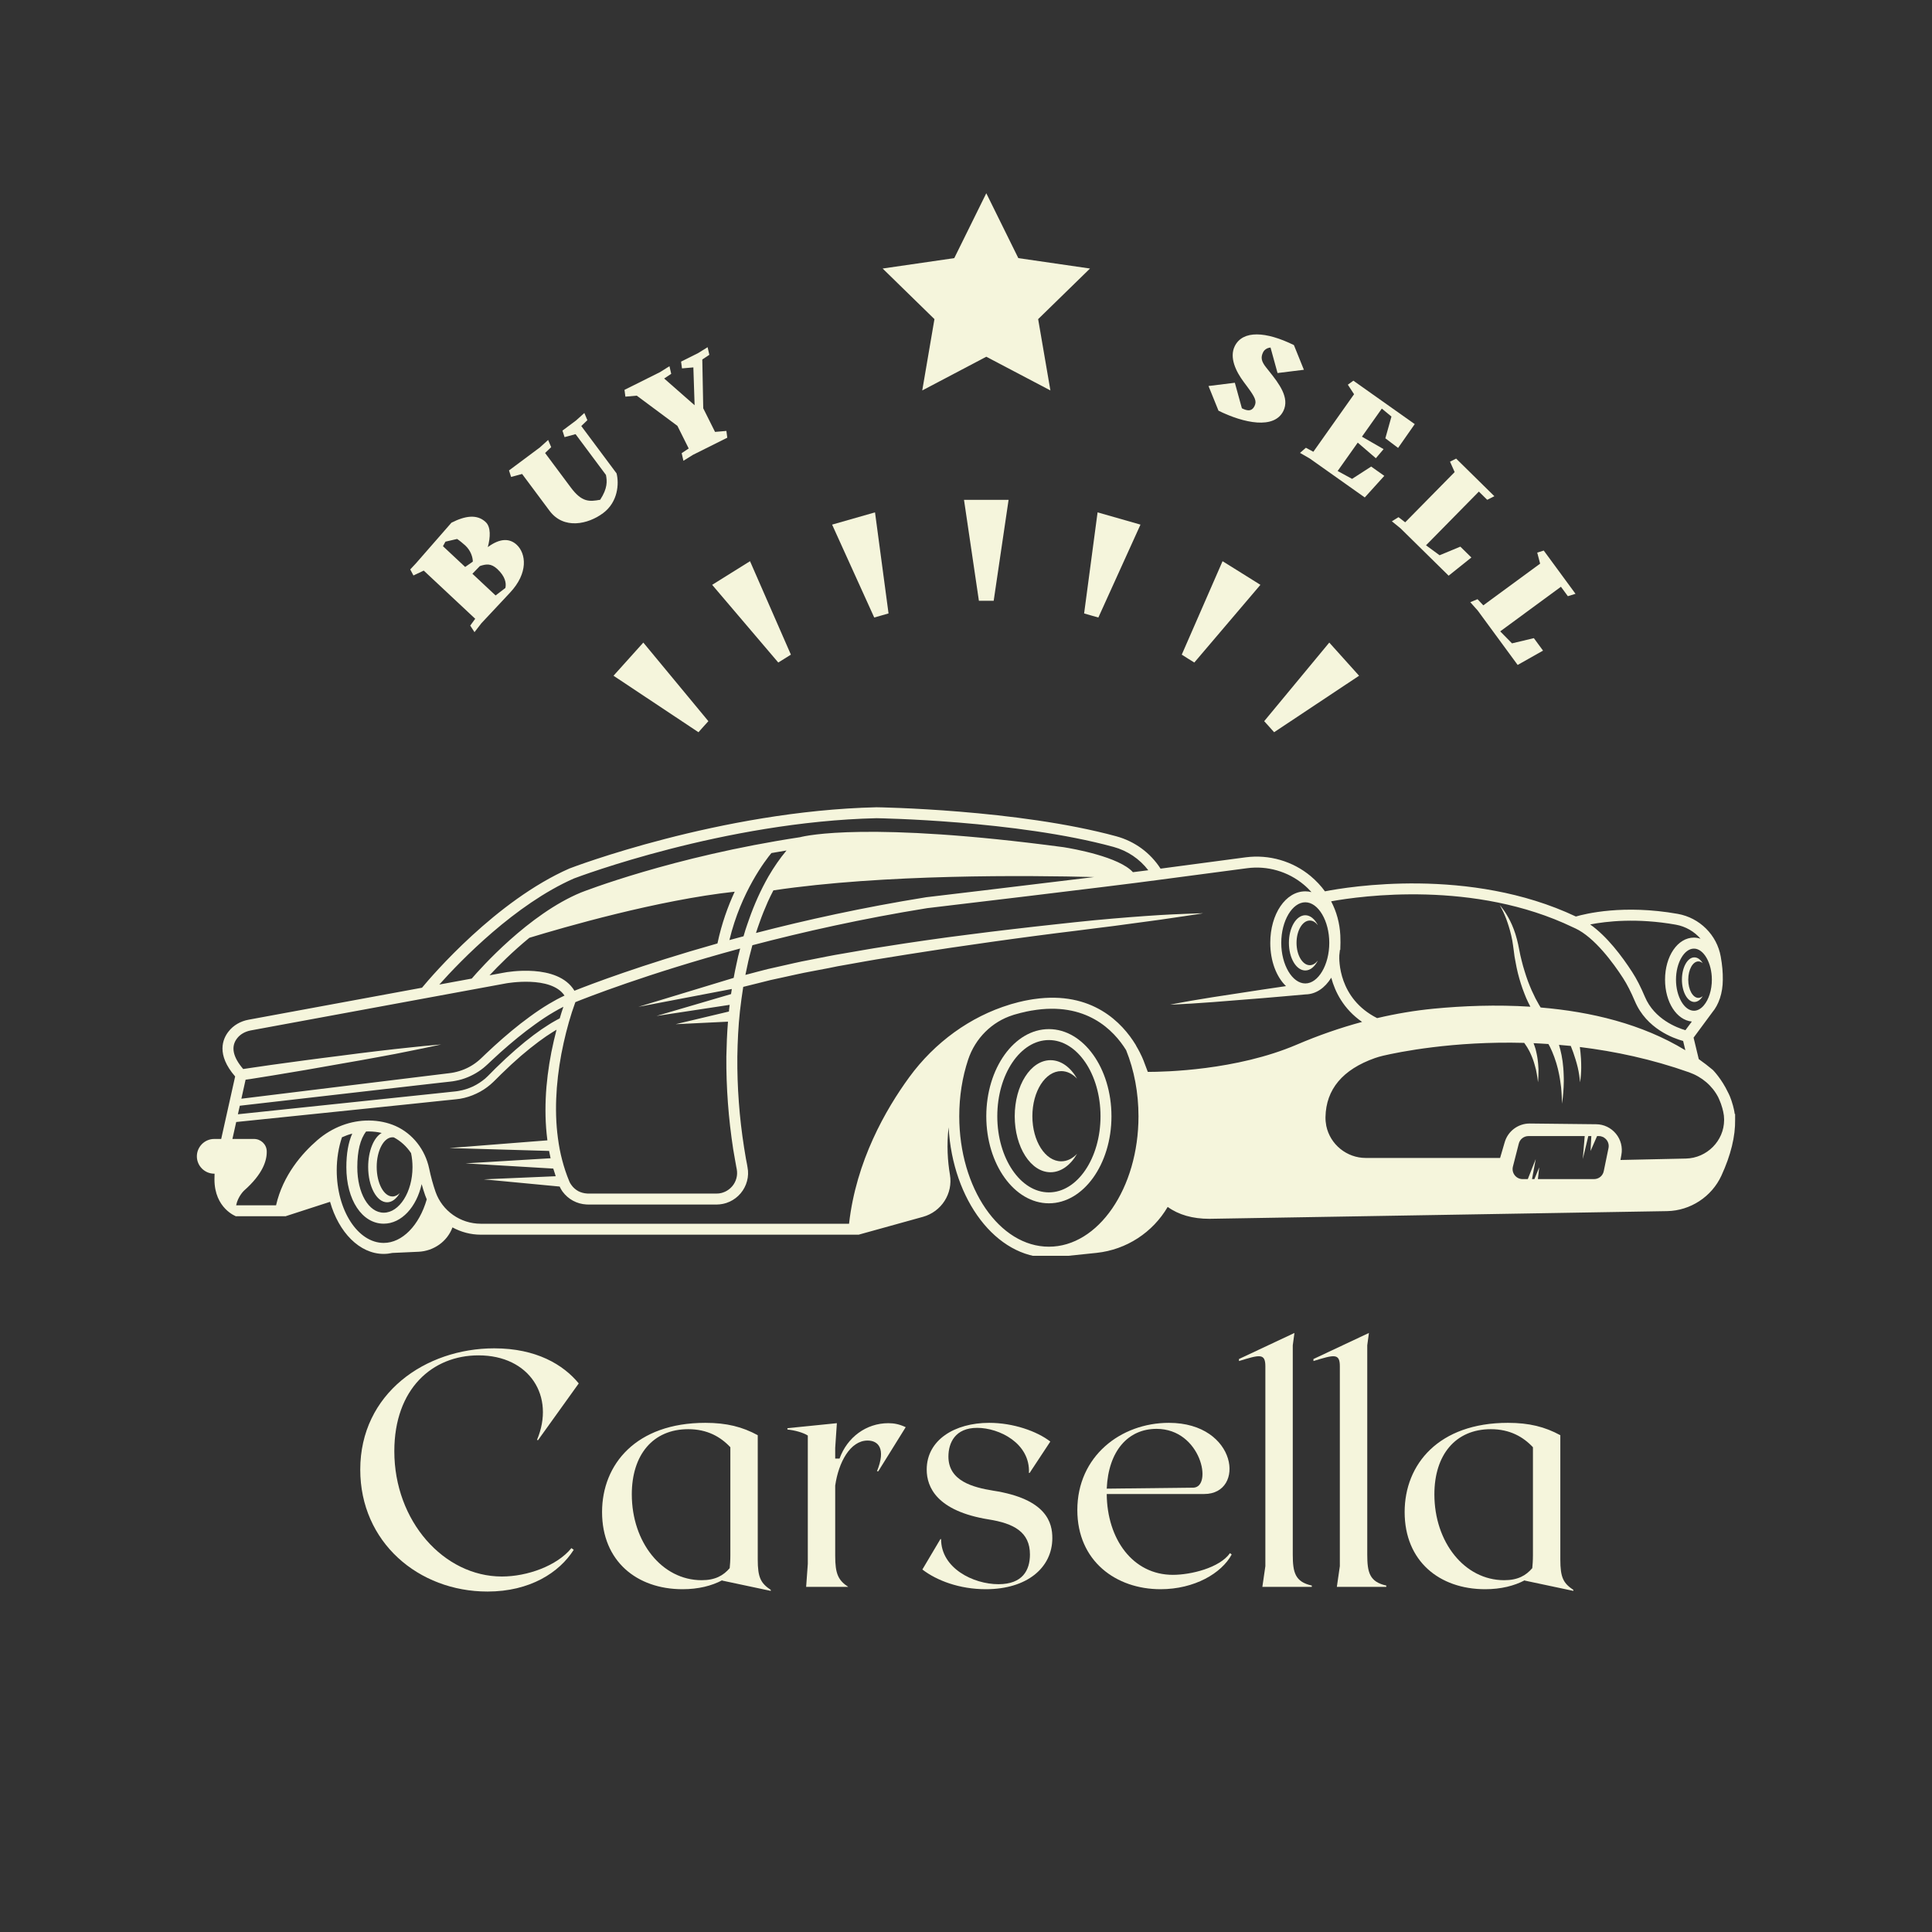 <svg xmlns="http://www.w3.org/2000/svg" xmlns:xlink="http://www.w3.org/1999/xlink" width="500" zoomAndPan="magnify" viewBox="0 0 375 375" height="500" preserveAspectRatio="xMidYMid meet" version="1.0"><rect x="0" y="0" width="375" height="375" fill="#333333" stroke="none"/><defs><g/><clipPath id="0f68df3691"><path d="M 38 156 L 337 156 L 337 243.75 L 38 243.75 Z M 38 156 " clip-rule="nonzero"/></clipPath><clipPath id="9414bafcaa"><path d="M 171 37.5 L 212 37.5 L 212 76 L 171 76 Z M 171 37.5 " clip-rule="nonzero"/></clipPath></defs><g clip-path="url(#0f68df3691)"><path fill="#f5f5dc" d="M 186.191 216.664 C 186.191 212.812 186.773 209.117 187.918 205.664 C 189.305 201.512 192.547 198.305 196.594 197.035 C 196.664 197.012 196.723 196.988 196.793 196.965 C 197.152 196.859 197.516 196.766 197.863 196.672 C 197.945 196.648 198.039 196.625 198.121 196.602 C 198.438 196.52 198.762 196.449 199.078 196.383 C 199.102 196.371 199.125 196.371 199.148 196.359 C 199.52 196.289 199.871 196.219 200.234 196.148 C 200.246 196.148 200.258 196.148 200.27 196.148 C 210.824 194.328 216.199 199.984 218.578 203.832 C 220.152 207.719 220.98 212.148 220.98 216.664 C 220.98 230.625 213.18 241.984 203.59 241.984 C 193.992 241.984 186.191 230.625 186.191 216.664 Z M 93.328 237.527 C 89.363 237.527 85.828 235.031 84.535 231.324 C 84.059 229.949 83.637 228.43 83.301 226.82 C 82.527 223.137 80.102 220.047 76.789 218.562 C 75.238 217.875 73.512 217.516 71.66 217.492 C 68.055 217.457 64.488 218.809 61.594 221.305 C 58.645 223.859 54.922 228.082 53.582 233.949 L 45.836 233.949 C 46.188 232.199 47.363 231.102 47.363 231.102 C 51.062 227.848 51.832 225.188 51.773 223.418 C 51.727 222.098 50.617 221.07 49.301 221.07 L 45.113 221.07 L 45.848 217.781 C 49.57 217.398 64.59 215.848 79.625 214.297 C 81.793 214.062 83.965 213.84 86.098 213.617 C 86.633 213.574 87.16 213.516 87.684 213.457 L 88.477 213.375 C 88.781 213.34 89.004 213.316 89.305 213.27 C 90.426 213.082 91.477 212.734 92.465 212.266 C 93.457 211.812 94.355 211.215 95.16 210.539 C 95.977 209.84 96.594 209.141 97.27 208.5 C 98.59 207.203 99.883 206.016 101.109 204.953 C 103.559 202.855 105.727 201.27 107.312 200.301 C 107.57 200.137 107.805 199.996 108.023 199.867 C 107.84 200.578 107.664 201.293 107.5 201.992 C 106.812 204.941 106.332 207.938 106.066 210.961 C 105.82 213.98 105.797 217.035 106.102 220.07 C 106.148 220.5 106.207 220.922 106.25 221.34 L 87.23 222.832 L 106.578 223.395 C 106.648 223.801 106.742 224.199 106.824 224.605 C 106.848 224.676 106.859 224.746 106.871 224.816 L 90.355 225.809 L 107.383 226.82 C 107.383 226.82 107.395 226.832 107.395 226.832 C 107.5 227.207 107.629 227.566 107.746 227.93 C 107.781 228.059 107.828 228.188 107.859 228.305 L 93.902 228.91 L 108.633 230.309 C 108.676 230.426 108.734 230.543 108.828 230.707 C 108.945 230.926 109.074 231.102 109.203 231.301 C 109.738 232.023 110.438 232.641 111.23 233.062 C 112.023 233.492 112.91 233.738 113.809 233.785 L 114.148 233.797 L 139.211 233.797 L 139.352 233.785 L 139.633 233.773 C 139.715 233.773 139.852 233.75 139.969 233.727 L 140.332 233.668 C 140.574 233.621 140.773 233.551 140.996 233.492 C 141.848 233.215 142.641 232.734 143.293 232.117 C 144.613 230.879 145.336 229.027 145.184 227.23 L 145.09 226.555 L 144.996 226.004 L 144.785 224.91 L 144.426 222.738 C 143.969 219.824 143.621 216.883 143.41 213.945 C 143.188 210.996 143.094 208.055 143.117 205.105 C 143.164 202.152 143.305 199.203 143.621 196.277 C 143.809 194.703 144.004 193.129 144.262 191.551 C 144.855 191.402 146 191.121 147.598 190.723 C 148.191 190.574 148.867 190.398 149.59 190.223 C 150.316 190.059 151.109 189.895 151.949 189.711 C 153.629 189.348 155.504 188.906 157.605 188.52 C 158.652 188.32 159.738 188.113 160.871 187.902 C 161.43 187.785 162 187.668 162.586 187.551 C 163.168 187.445 163.762 187.355 164.355 187.238 C 166.758 186.816 169.289 186.34 171.926 185.93 C 174.551 185.512 177.27 185.055 180.031 184.648 C 181.422 184.438 182.809 184.227 184.207 184.008 C 185.605 183.809 187.02 183.598 188.43 183.398 C 191.242 182.98 194.051 182.594 196.828 182.211 C 199.602 181.824 202.332 181.488 204.98 181.137 C 207.629 180.801 210.18 180.508 212.605 180.18 C 213.82 180.031 215 179.879 216.141 179.738 C 217.285 179.586 218.379 179.434 219.441 179.293 C 221.551 179.004 223.5 178.746 225.215 178.512 C 226.93 178.258 228.434 178.047 229.672 177.859 C 232.133 177.5 233.543 177.266 233.543 177.266 C 233.543 177.266 232.109 177.277 229.625 177.395 C 228.375 177.441 226.859 177.512 225.121 177.613 C 223.395 177.719 221.438 177.859 219.312 178.023 C 217.18 178.188 214.871 178.387 212.434 178.617 C 209.996 178.852 207.43 179.133 204.77 179.422 C 202.121 179.715 199.383 180.008 196.594 180.344 C 193.805 180.672 190.973 181.008 188.148 181.383 C 185.328 181.742 182.492 182.105 179.719 182.516 C 176.941 182.898 174.211 183.34 171.566 183.75 C 168.93 184.148 166.375 184.625 163.961 185.031 C 161.547 185.418 159.273 185.906 157.16 186.316 C 155.062 186.699 153.137 187.18 151.434 187.551 C 150.582 187.738 149.777 187.926 149.043 188.09 C 148.32 188.273 147.645 188.449 147.051 188.602 C 146.082 188.859 145.289 189.066 144.68 189.23 C 144.785 188.684 144.902 188.125 145.031 187.574 C 145.301 186.188 145.684 184.836 146.035 183.469 C 155.855 180.891 167.344 178.305 179.949 176.273 C 181.023 176.156 216.164 171.98 224.852 170.793 L 242.055 168.52 C 246 167.992 250.012 169.16 253.055 171.703 C 253.602 172.156 254.094 172.648 254.559 173.16 C 254.164 173.055 253.766 173.008 253.359 173.008 C 249.543 173.008 246.559 177.406 246.559 183.004 C 246.559 186.574 247.77 189.641 249.613 191.402 C 249.461 191.426 249.312 191.449 249.148 191.473 C 247.922 191.656 246.488 191.867 244.961 192.09 C 243.434 192.324 241.801 192.578 240.168 192.824 C 238.535 193.082 236.902 193.324 235.363 193.559 C 233.832 193.805 232.41 194.047 231.188 194.246 C 229.961 194.469 228.945 194.645 228.234 194.785 C 227.523 194.91 227.129 194.992 227.129 194.992 C 227.129 194.992 227.535 194.98 228.258 194.957 C 228.98 194.922 230.008 194.863 231.258 194.793 C 232.492 194.715 233.926 194.621 235.477 194.504 C 237.02 194.375 238.664 194.246 240.32 194.117 C 241.965 193.988 243.609 193.852 245.148 193.734 C 246.699 193.594 248.133 193.477 249.367 193.371 C 251.598 193.172 253.148 193.035 253.43 193.012 C 255.422 192.977 257.184 191.75 258.395 189.77 C 259.121 192.473 260.754 195.844 264.379 198.352 C 260.145 199.496 255.902 200.965 251.68 202.773 C 239.98 207.766 226.055 208.055 222.789 208.055 L 222.09 206.203 C 222.008 205.969 221.543 204.684 220.539 203.016 C 220.527 202.992 220.527 202.969 220.516 202.949 L 220.434 202.797 C 217.855 198.562 212.023 192.289 200.723 193.922 C 200.605 193.934 200.5 193.957 200.395 193.969 C 200.199 194 200 194.035 199.801 194.07 C 199.496 194.117 199.184 194.176 198.867 194.246 C 198.762 194.27 198.656 194.293 198.555 194.316 C 198.273 194.375 197.98 194.445 197.691 194.516 C 197.574 194.551 197.469 194.574 197.352 194.609 C 196.969 194.703 196.594 194.805 196.195 194.922 C 196.195 194.922 196.188 194.922 196.188 194.934 L 196.117 194.945 C 196.082 194.957 196.035 194.98 195.988 194.992 C 188.348 197.312 181.445 202.305 176.512 209.047 C 171.891 215.367 166.164 225.387 164.801 237.527 Z M 76.184 232.234 C 74.492 232.234 73.117 229.656 73.117 226.496 C 73.117 223.324 74.492 220.746 76.184 220.746 C 76.277 220.746 76.371 220.758 76.453 220.77 C 77.805 221.492 78.938 222.543 79.789 223.824 C 79.977 224.711 80.066 225.621 80.066 226.555 C 80.066 231.348 77.516 235.383 74.48 235.383 C 71.555 235.383 69.352 231.594 69.352 226.555 C 69.352 223.418 69.922 221.094 71.062 219.625 C 71.203 219.625 71.355 219.613 71.508 219.613 C 71.555 219.613 71.602 219.613 71.637 219.613 C 72.488 219.625 73.316 219.719 74.086 219.906 C 72.57 220.746 71.461 223.383 71.461 226.496 C 71.461 230.285 73.105 233.363 75.137 233.363 C 76.09 233.363 76.941 232.688 77.594 231.582 C 77.176 231.988 76.699 232.234 76.184 232.234 Z M 65.359 227.148 C 65.359 224.922 65.711 222.715 66.375 220.746 C 67.027 220.453 67.695 220.207 68.371 220.035 C 67.613 221.738 67.227 223.918 67.227 226.555 C 67.227 232.898 70.281 237.516 74.48 237.516 C 77.934 237.516 80.863 234.273 81.84 229.832 C 82.051 230.59 82.285 231.324 82.527 232.023 C 82.621 232.281 82.715 232.535 82.832 232.793 C 81.375 237.867 78.062 241.25 74.48 241.25 C 69.453 241.25 65.359 234.926 65.359 227.148 Z M 46.035 201.523 C 46.641 200.742 47.574 200.219 48.66 200.008 L 98.273 190.863 C 98.367 190.852 106.93 189.312 109.574 193.242 C 108.539 193.723 107.547 194.258 106.578 194.84 C 105.285 195.609 104.047 196.449 102.836 197.336 C 100.422 199.086 98.145 201.012 95.953 203.004 C 95.406 203.508 94.855 204.008 94.32 204.523 L 93.516 205.293 C 93.258 205.547 93.016 205.758 92.746 205.98 C 91.695 206.844 90.473 207.496 89.164 207.891 C 88.84 207.996 88.5 208.078 88.176 208.148 C 88.012 208.184 87.871 208.219 87.672 208.242 L 87.148 208.312 L 80.57 209.117 L 46.852 213.258 L 47.668 209.57 C 47.926 209.535 48.25 209.492 48.625 209.434 C 49.688 209.258 51.203 209.023 53.023 208.73 C 54.828 208.43 56.953 208.066 59.227 207.695 C 61.488 207.309 63.914 206.879 66.328 206.445 C 68.742 206.027 71.168 205.605 73.434 205.176 C 74.562 204.965 75.66 204.754 76.699 204.57 C 77.734 204.359 78.715 204.16 79.613 203.984 C 81.422 203.637 82.926 203.309 83.977 203.086 C 85.035 202.855 85.633 202.727 85.633 202.727 C 85.633 202.727 85.023 202.785 83.953 202.879 C 82.879 202.969 81.352 203.121 79.508 203.32 C 78.598 203.414 77.605 203.52 76.559 203.637 C 75.508 203.766 74.398 203.891 73.258 204.02 C 70.973 204.289 68.535 204.594 66.098 204.918 C 63.66 205.234 61.223 205.523 58.945 205.84 C 56.66 206.156 54.539 206.445 52.707 206.691 C 50.887 206.961 49.371 207.18 48.297 207.332 C 47.844 207.402 47.48 207.461 47.203 207.496 C 45.172 205.129 44.777 203.121 46.035 201.523 Z M 147.41 179.109 C 147.891 177.719 148.449 176.367 149.031 175.039 C 149.371 174.293 149.73 173.555 150.117 172.82 C 171.461 169.637 199.602 169.906 212.363 170.234 C 198.68 171.91 179.938 174.141 179.684 174.164 L 179.637 174.176 C 167.484 176.133 156.344 178.594 146.734 181.09 C 146.957 180.426 147.164 179.762 147.41 179.109 Z M 141.578 182.469 C 143.832 173.078 148.637 166.898 149.73 165.578 C 150.688 165.402 151.668 165.242 152.66 165.078 C 151.352 166.641 150.199 168.332 149.172 170.094 C 148.414 171.422 147.727 172.773 147.098 174.164 C 146.477 175.551 145.906 176.961 145.406 178.398 C 145.137 179.109 144.914 179.844 144.668 180.555 C 144.555 180.949 144.438 181.336 144.32 181.73 C 143.387 181.977 142.477 182.223 141.578 182.469 Z M 102.754 182.023 C 109.438 179.984 127.617 174.711 142.605 173.078 C 141.312 175.867 140.074 179.238 139.258 183.121 C 124.527 187.273 114.484 191.109 111.5 192.301 C 108.246 186.898 98.332 188.684 97.891 188.777 L 95.02 189.301 C 96.758 187.434 99.5 184.695 102.754 182.023 Z M 108.422 197.781 C 108.176 197.898 107.895 198.062 107.57 198.246 C 107.23 198.434 106.859 198.656 106.449 198.922 C 104.793 199.949 102.555 201.582 100.07 203.754 C 98.824 204.836 97.516 206.051 96.164 207.379 C 95.488 208.031 94.832 208.777 94.156 209.363 C 93.457 209.945 92.664 210.469 91.812 210.879 C 90.949 211.273 90.004 211.59 89.059 211.742 C 88.852 211.789 88.547 211.824 88.312 211.848 L 87.531 211.93 C 86.996 211.984 86.473 212.043 85.934 212.102 C 83.801 212.324 81.645 212.547 79.473 212.781 C 65.023 214.297 50.586 215.824 46.176 216.277 L 46.547 214.621 L 80.758 210.691 L 85.141 210.191 L 87.348 209.945 L 87.906 209.875 C 88.082 209.852 88.301 209.805 88.488 209.77 C 88.887 209.688 89.27 209.605 89.645 209.492 C 91.16 209.035 92.582 208.289 93.82 207.297 C 94.121 207.055 94.426 206.773 94.695 206.527 L 95.5 205.77 C 96.023 205.27 96.57 204.777 97.109 204.289 C 99.289 202.352 101.539 200.477 103.895 198.797 C 105.074 197.945 106.273 197.141 107.523 196.418 C 108.117 196.066 108.734 195.727 109.355 195.414 C 109.098 196.16 108.863 196.906 108.645 197.664 C 108.574 197.699 108.492 197.734 108.422 197.781 Z M 142.945 187.121 C 142.746 188.008 142.57 188.906 142.406 189.805 L 123.91 195.426 L 142.047 191.961 C 142 192.301 141.941 192.625 141.895 192.953 L 127.422 197.199 L 141.625 195.039 C 141.578 195.379 141.543 195.715 141.508 196.055 C 141.496 196.148 141.484 196.242 141.484 196.336 L 131.141 198.797 L 141.301 198.305 C 141.113 200.566 141.031 202.82 140.984 205.082 C 140.961 208.09 141.066 211.102 141.289 214.098 C 141.508 217.105 141.859 220.094 142.312 223.066 L 142.699 225.293 L 142.898 226.402 L 143.004 226.949 L 143.059 227.395 C 143.152 228.559 142.688 229.762 141.824 230.566 C 141.402 230.973 140.879 231.289 140.332 231.465 C 140.191 231.5 140.039 231.57 139.91 231.582 L 139.727 231.613 C 139.656 231.625 139.621 231.648 139.504 231.648 L 139.012 231.672 L 114.148 231.672 L 113.926 231.66 C 113.344 231.625 112.762 231.465 112.234 231.195 C 111.723 230.902 111.266 230.52 110.93 230.039 C 110.848 229.926 110.754 229.797 110.695 229.691 C 110.637 229.609 110.555 229.422 110.484 229.258 L 110.102 228.293 C 109.973 227.953 109.855 227.613 109.738 227.266 C 109.633 226.926 109.516 226.59 109.414 226.238 C 109.227 225.551 109.016 224.852 108.863 224.141 C 108.539 222.738 108.328 221.305 108.164 219.859 C 107.852 216.965 107.859 214.039 108.082 211.125 C 108.316 208.207 108.758 205.293 109.402 202.422 C 109.996 199.75 110.742 197.07 111.676 194.516 C 113.586 193.746 125.531 189.012 143.668 184.102 C 143.398 185.102 143.141 186.105 142.945 187.121 Z M 111.395 170.512 C 112.328 170.164 140.574 159.504 170.141 158.812 C 170.41 158.824 197.223 159.223 216.117 164.379 C 218.848 165.125 221.191 166.711 222.883 168.914 C 222.008 169.031 221.004 169.148 219.898 169.289 C 217.215 166.312 208.328 164.738 206.438 164.438 C 168.637 159.398 156.414 162.207 155.297 162.5 C 130.418 166.266 112.969 173.16 112.781 173.23 C 102.625 177.418 93.223 188.008 91.566 189.941 L 85.27 191.098 C 89.48 186.387 99.977 175.539 111.395 170.512 Z M 253.359 190.887 C 250.828 190.887 248.691 187.273 248.691 183.004 C 248.691 178.746 250.828 175.133 253.359 175.133 C 255.879 175.133 258.012 178.746 258.012 183.004 C 258.012 187.273 255.879 190.887 253.359 190.887 Z M 305.328 179.996 L 305.727 180.18 L 305.738 180.18 C 309.516 181.941 313.164 186.957 315.043 189.863 C 315.824 191.074 316.547 192.496 317.328 194.328 C 319.582 199.672 324.805 201.535 326.695 202.051 L 327.125 203.855 C 318.719 198.727 308.758 196.371 299.043 195.555 C 298.949 195.391 298.844 195.227 298.727 195.039 C 298.516 194.68 298.285 194.258 298.039 193.793 C 297.805 193.312 297.551 192.801 297.305 192.254 C 297.176 191.973 297.059 191.68 296.941 191.391 C 296.812 191.086 296.699 190.781 296.582 190.48 C 296.348 189.852 296.137 189.195 295.93 188.531 C 295.73 187.855 295.508 187.18 295.355 186.48 C 295.262 186.129 295.18 185.781 295.102 185.441 C 295.031 185.09 294.961 184.742 294.891 184.391 C 294.75 183.703 294.621 182.98 294.434 182.316 C 294.086 180.961 293.617 179.75 293.117 178.758 C 292.617 177.777 292.137 176.996 291.742 176.484 C 291.367 175.961 291.109 175.703 291.109 175.703 C 291.109 175.703 291.297 176.016 291.578 176.578 C 291.73 176.855 291.883 177.219 292.055 177.613 C 292.23 178.023 292.418 178.477 292.582 178.992 C 292.93 180.008 293.281 181.207 293.527 182.516 C 293.652 183.18 293.723 183.844 293.828 184.566 C 293.875 184.93 293.922 185.289 293.969 185.652 C 294.027 186.012 294.098 186.375 294.168 186.734 C 294.285 187.457 294.457 188.184 294.621 188.895 C 294.797 189.594 294.996 190.293 295.203 190.945 C 295.309 191.285 295.426 191.598 295.531 191.914 C 295.648 192.242 295.754 192.543 295.883 192.848 C 296.102 193.441 296.348 194 296.594 194.504 C 296.746 194.828 296.895 195.121 297.047 195.402 C 290.41 194.98 283.949 195.238 278.27 195.785 C 274.633 196.137 270.969 196.754 267.297 197.617 C 259.75 193.805 259.914 186.27 259.961 185.418 C 260.004 185.078 260.051 184.73 260.074 184.379 L 260.145 184.379 C 260.191 183.41 260.203 182.469 260.156 181.57 C 260.039 179.203 259.434 176.961 258.371 174.945 C 264.145 173.895 286.199 170.793 305.328 179.996 Z M 325.285 179.48 C 327.184 179.82 328.863 180.812 330.078 182.211 C 329.656 182.07 329.238 181.988 328.793 181.988 C 325.645 181.988 323.184 185.582 323.184 190.152 C 323.184 194.527 325.434 197.992 328.387 198.281 L 327.137 199.961 C 325.504 199.484 321.121 197.84 319.289 193.512 C 318.461 191.551 317.68 190.023 316.828 188.707 C 314.809 185.57 311.895 181.73 308.652 179.434 C 311.812 178.816 317.738 178.141 325.285 179.48 Z M 328.793 196.184 C 326.906 196.184 325.309 193.418 325.309 190.152 C 325.309 186.887 326.906 184.125 328.793 184.125 C 330.672 184.125 332.27 186.887 332.27 190.152 C 332.27 192.195 331.652 194.035 330.719 195.133 L 330.719 195.121 L 330.684 195.18 C 330.137 195.809 329.484 196.184 328.793 196.184 Z M 297.828 228.863 L 297.363 228.863 L 298.086 224.969 L 296.547 228.863 L 295.531 228.863 C 294.273 228.863 293.352 227.672 293.652 226.449 L 294.797 221.969 C 295.02 221.105 295.789 220.512 296.676 220.512 L 307.59 220.512 L 307.219 224.969 L 308.289 220.512 L 308.875 220.512 L 308.723 223.406 L 309.992 220.512 L 310.32 220.512 C 310.625 220.512 310.902 220.582 311.16 220.699 C 311.172 220.711 311.195 220.723 311.219 220.734 C 311.242 220.746 311.277 220.77 311.301 220.781 C 311.383 220.828 311.465 220.887 311.543 220.957 C 312.07 221.387 312.359 222.098 312.211 222.832 L 311.289 227.312 C 311.113 228.223 310.32 228.863 309.398 228.863 L 298.504 228.863 L 298.762 226.578 Z M 333.508 212.977 C 333.703 213.398 333.879 213.828 334.043 214.262 L 334.078 214.379 C 334.254 214.879 334.383 215.332 334.473 215.777 C 334.59 216.277 334.648 216.793 334.648 217.281 L 334.648 217.375 C 334.648 217.387 334.648 217.398 334.648 217.41 C 334.637 221.434 331.312 224.781 327.242 224.875 L 314.531 225.152 L 314.707 224.164 C 314.984 222.691 314.59 221.188 313.645 220.047 C 312.699 218.902 311.312 218.227 309.82 218.215 L 296.941 218.074 C 296.93 218.074 296.918 218.074 296.895 218.074 C 294.668 218.074 292.688 219.555 292.066 221.691 L 291.168 224.758 L 265.102 224.758 C 261.395 224.758 258.176 222.133 257.43 218.527 C 257.324 217.969 257.266 217.398 257.277 216.816 C 257.383 211.426 260.613 207.578 266.898 205.363 C 267.363 205.199 267.867 205.059 268.438 204.918 C 271.438 204.219 281.992 202.051 295.848 202.422 C 295.883 202.469 295.906 202.504 295.941 202.551 C 296.102 202.773 296.254 203.004 296.418 203.262 C 296.57 203.508 296.711 203.785 296.871 204.066 C 297 204.348 297.152 204.637 297.27 204.941 C 297.387 205.246 297.527 205.535 297.621 205.852 C 297.711 206.156 297.828 206.457 297.898 206.762 C 297.98 207.055 298.062 207.344 298.133 207.625 C 298.18 207.902 298.238 208.172 298.285 208.418 C 298.391 208.906 298.426 209.328 298.469 209.605 C 298.504 209.91 298.527 210.074 298.527 210.074 C 298.527 210.074 298.539 209.91 298.562 209.605 C 298.574 209.316 298.621 208.895 298.609 208.383 C 298.621 208.125 298.621 207.859 298.621 207.566 C 298.598 207.262 298.586 206.961 298.562 206.633 C 298.551 206.316 298.492 205.992 298.457 205.652 C 298.426 205.305 298.344 204.977 298.285 204.625 C 298.227 204.289 298.121 203.949 298.051 203.613 C 297.934 203.285 297.852 202.949 297.723 202.645 C 297.711 202.586 297.688 202.539 297.664 202.48 C 298.621 202.527 299.578 202.574 300.547 202.645 C 300.652 202.82 300.746 203.016 300.863 203.227 C 301.129 203.777 301.422 204.43 301.68 205.152 C 301.816 205.512 301.934 205.898 302.062 206.293 C 302.168 206.691 302.297 207.086 302.391 207.496 C 302.473 207.902 302.586 208.312 302.656 208.719 C 302.727 209.129 302.809 209.535 302.855 209.922 C 302.914 210.32 302.961 210.703 303.008 211.066 C 303.031 211.426 303.066 211.777 303.09 212.09 C 303.148 212.734 303.148 213.258 303.16 213.629 C 303.184 214.004 303.184 214.227 303.184 214.227 C 303.184 214.227 303.207 214.016 303.254 213.641 C 303.301 213.27 303.391 212.734 303.426 212.09 C 303.449 211.766 303.473 211.414 303.496 211.055 C 303.508 210.68 303.52 210.285 303.531 209.887 C 303.543 209.48 303.52 209.059 303.508 208.629 C 303.508 208.195 303.461 207.766 303.438 207.332 C 303.402 206.891 303.344 206.457 303.301 206.027 C 303.23 205.605 303.172 205.176 303.09 204.766 C 302.949 204.055 302.773 203.391 302.598 202.809 C 303.355 202.867 304.117 202.938 304.887 203.016 C 305.188 203.754 305.527 204.684 305.816 205.652 C 305.98 206.191 306.133 206.727 306.25 207.238 C 306.367 207.754 306.461 208.242 306.52 208.664 C 306.59 209.082 306.633 209.434 306.656 209.676 C 306.68 209.934 306.691 210.074 306.691 210.074 C 306.691 210.074 306.715 209.934 306.75 209.688 C 306.785 209.434 306.82 209.082 306.855 208.652 C 306.891 208.219 306.914 207.707 306.914 207.168 C 306.914 206.621 306.902 206.051 306.867 205.465 C 306.82 204.684 306.738 203.914 306.645 203.227 C 313.398 204.055 320.594 205.57 327.852 208.137 C 330.344 209.023 332.352 210.738 333.508 212.977 Z M 336.785 217.316 C 336.785 217.305 336.785 217.281 336.785 217.27 L 336.785 216.207 L 336.703 216.207 C 336.668 215.918 336.621 215.613 336.551 215.332 C 336.445 214.844 336.316 214.355 336.141 213.84 L 336.082 213.652 C 336.082 213.652 336.082 213.652 336.082 213.641 C 335.992 213.387 335.898 213.117 335.793 212.859 C 335.676 212.57 335.535 212.277 335.395 212.008 C 334.172 209.434 332.586 207.801 332.516 207.73 L 332.445 207.66 C 331.57 206.926 330.66 206.227 329.727 205.57 L 328.723 201.406 L 332.352 196.496 C 333.602 195.016 334.395 192.754 334.395 190.164 L 334.406 190.164 C 334.406 190.164 334.395 190.164 334.395 190.152 C 334.395 190.152 334.406 190.152 334.406 190.152 C 334.406 190.152 334.395 190.141 334.395 190.141 C 334.418 188.801 334.289 187.309 333.996 185.688 C 333.262 181.477 329.902 178.141 325.656 177.383 C 315.125 175.516 307.707 177.359 305.875 177.895 C 285.281 168.168 261.559 172.145 257.172 173.008 C 256.391 171.934 255.469 170.957 254.418 170.07 C 250.922 167.141 246.312 165.812 241.777 166.406 L 225.262 168.602 C 223.277 165.52 220.258 163.305 216.676 162.324 C 197.527 157.102 170.445 156.691 170.129 156.691 C 139.793 157.391 110.895 168.426 110.613 168.543 L 110.566 168.555 C 96.281 174.828 83.871 189.348 81.91 191.715 L 48.262 197.922 C 46.676 198.211 45.289 199.016 44.367 200.207 C 43.227 201.641 41.93 204.66 45.641 208.941 L 42.934 221.07 L 41.582 221.07 C 39.727 221.07 38.211 222.59 38.211 224.441 C 38.211 226.297 39.727 227.812 41.582 227.812 L 41.648 227.812 L 41.625 228.91 C 41.625 234.578 45.836 236.094 45.836 236.094 L 45.836 236.07 L 55.344 236.07 L 55.355 236 C 55.355 236.035 55.355 236.059 55.355 236.094 L 64.066 233.27 C 65.746 239.195 69.781 243.383 74.48 243.383 C 75.055 243.383 75.613 243.312 76.16 243.195 L 81.246 242.965 C 84.195 242.824 86.82 240.969 87.824 238.238 C 89.48 239.137 91.359 239.652 93.328 239.652 L 166.727 239.652 L 166.738 239.629 L 179.145 236.188 C 182.727 235.195 185 231.672 184.383 228.012 C 183.949 225.457 183.719 222.285 184.125 218.809 C 184.906 232.945 193.34 244.105 203.59 244.105 C 204.395 244.105 205.191 244.035 205.973 243.895 L 212.828 243.184 C 218.672 242.566 223.758 239.195 226.648 234.262 C 228.762 235.789 231.465 236.57 234.73 236.57 L 323.582 235.078 C 328.094 234.996 332.234 232.293 334.125 228.188 C 335.957 224.199 336.844 220.547 336.785 217.316 " fill-opacity="1" fill-rule="nonzero"/></g><path fill="#f5f5dc" d="M 254.234 187.344 C 252.809 187.344 251.656 185.395 251.656 183.004 C 251.656 180.625 252.809 178.676 254.234 178.676 C 254.828 178.676 255.363 179.016 255.797 179.586 C 255.211 178.41 254.336 177.648 253.359 177.648 C 251.598 177.648 250.176 180.055 250.176 183.004 C 250.176 185.965 251.598 188.367 253.359 188.367 C 254.336 188.367 255.211 187.609 255.797 186.434 C 255.363 186.992 254.828 187.344 254.234 187.344 " fill-opacity="1" fill-rule="nonzero"/><path fill="#f5f5dc" d="M 329.656 186.609 C 329.961 186.609 330.242 186.734 330.496 186.957 C 330.078 186.258 329.508 185.824 328.875 185.824 C 327.547 185.824 326.461 187.762 326.461 190.152 C 326.461 192.543 327.547 194.48 328.875 194.48 C 329.508 194.48 330.078 194.047 330.496 193.348 C 330.242 193.559 329.961 193.688 329.656 193.688 C 328.574 193.688 327.688 192.102 327.688 190.152 C 327.688 188.195 328.574 186.609 329.656 186.609 " fill-opacity="1" fill-rule="nonzero"/><path fill="#f5f5dc" d="M 203.59 231.441 C 198.062 231.441 193.574 224.805 193.574 216.664 C 193.574 208.512 198.062 201.875 203.59 201.875 C 209.109 201.875 213.609 208.512 213.609 216.664 C 213.609 224.805 209.109 231.441 203.59 231.441 Z M 203.59 199.75 C 196.887 199.75 191.438 207.332 191.438 216.664 C 191.438 225.98 196.887 233.562 203.59 233.562 C 210.285 233.562 215.734 225.98 215.734 216.664 C 215.734 207.332 210.285 199.75 203.59 199.75 " fill-opacity="1" fill-rule="nonzero"/><path fill="#f5f5dc" d="M 205.984 207.902 C 207.125 207.902 208.176 208.441 209.062 209.363 C 207.789 207.156 205.949 205.781 203.906 205.781 C 200.07 205.781 196.957 210.645 196.957 216.664 C 196.957 222.656 200.07 227.531 203.906 227.531 C 205.949 227.531 207.789 226.156 209.062 223.953 C 208.176 224.875 207.125 225.41 205.984 225.41 C 202.891 225.41 200.383 221.492 200.383 216.664 C 200.383 211.824 202.891 207.902 205.984 207.902 " fill-opacity="1" fill-rule="nonzero"/><path fill="#f5f5dc" d="M 191.438 116.605 L 192.875 116.605 L 195.766 97.023 L 187.113 97.023 L 190.004 116.605 L 191.438 116.605 " fill-opacity="1" fill-rule="nonzero"/><path fill="#f5f5dc" d="M 213.191 119.859 L 221.367 101.828 L 213.039 99.449 L 210.426 119.066 L 211.801 119.465 L 213.191 119.859 " fill-opacity="1" fill-rule="nonzero"/><path fill="#f5f5dc" d="M 231.816 128.594 L 244.645 113.516 L 240.973 111.219 L 237.297 108.93 L 229.379 127.066 L 230.59 127.836 L 231.816 128.594 " fill-opacity="1" fill-rule="nonzero"/><path fill="#f5f5dc" d="M 247.305 142.125 L 263.797 131.16 L 258.012 124.723 L 245.379 139.98 L 246.348 141.051 L 247.305 142.125 " fill-opacity="1" fill-rule="nonzero"/><path fill="#f5f5dc" d="M 171.074 119.465 L 172.465 119.066 L 169.84 99.449 L 161.512 101.828 L 169.688 119.859 L 171.074 119.465 " fill-opacity="1" fill-rule="nonzero"/><path fill="#f5f5dc" d="M 152.285 127.836 L 153.512 127.066 L 145.578 108.93 L 141.906 111.219 L 138.23 113.516 L 151.062 128.594 L 152.285 127.836 " fill-opacity="1" fill-rule="nonzero"/><path fill="#f5f5dc" d="M 136.527 141.051 L 137.496 139.98 L 124.867 124.723 L 119.082 131.16 L 135.574 142.125 L 136.527 141.051 " fill-opacity="1" fill-rule="nonzero"/><g clip-path="url(#9414bafcaa)"><path fill="#f5f5dc" d="M 191.438 37.508 L 197.656 50.102 L 211.57 52.121 L 201.504 61.941 L 203.883 75.785 L 191.438 69.242 L 179.008 75.785 L 181.375 61.941 L 171.32 52.121 L 185.223 50.102 L 191.438 37.508 " fill-opacity="1" fill-rule="nonzero"/></g><g fill="#f5f5dc" fill-opacity="1"><g transform="translate(67.007, 308.012)"><g><path d="M 44.355 -7.199 L 43.902 -7.523 C 41.113 -4.086 35.34 -2.012 30.414 -2.012 C 19.129 -2.012 9.531 -12.773 9.531 -26.328 C 9.531 -38.453 16.926 -44.938 25.875 -44.938 C 35.797 -44.938 40.789 -36.965 37.223 -28.531 L 37.418 -28.469 L 45.328 -39.492 C 42.344 -43.125 37.094 -46.301 28.922 -46.301 C 15.562 -46.301 2.918 -37.547 2.918 -22.762 C 2.918 -8.691 14.203 0.906 27.625 0.906 C 35.859 0.906 41.566 -2.789 44.355 -7.199 Z M 44.355 -7.199 "/></g></g></g><g fill="#f5f5dc" fill-opacity="1"><g transform="translate(114.266, 308.012)"><g><path d="M 32.812 -5.316 L 32.812 -29.441 C 29.828 -31.062 26.781 -31.84 22.633 -31.84 C 9.207 -31.84 2.594 -23.801 2.594 -14.527 C 2.594 -4.992 9.34 0.453 18.223 0.453 C 21.27 0.453 23.863 -0.195 25.938 -1.297 C 25.938 -1.23 25.875 -1.23 25.875 -1.23 L 35.34 0.777 L 35.34 0.582 C 33.395 -0.715 32.812 -1.816 32.812 -5.316 Z M 8.367 -17.961 C 8.367 -25.613 12.449 -30.609 19.324 -30.609 C 23.02 -30.609 25.613 -29.117 27.496 -27.105 L 27.496 -6.16 C 27.496 -5.059 27.43 -4.281 27.367 -3.633 C 26.133 -2.203 24.578 -1.297 21.918 -1.297 C 14.203 -1.297 8.367 -8.691 8.367 -17.961 Z M 8.367 -17.961 "/></g></g></g><g fill="#f5f5dc" fill-opacity="1"><g transform="translate(152.19, 308.012)"><g><path d="M 20.23 -31.773 C 15.953 -31.773 12.258 -29.051 10.766 -24.902 L 9.922 -24.902 L 9.922 -26.977 L 10.246 -31.773 L 0.648 -30.801 L 0.648 -30.543 C 2.012 -30.414 3.695 -29.961 4.605 -29.375 L 4.605 -4.473 L 4.281 0 L 12.449 0 C 10.504 -1.297 9.922 -2.527 9.922 -6.031 L 9.922 -19.648 C 10.57 -24.188 12.84 -28.402 16.211 -28.402 C 18.223 -28.402 19.844 -26.91 18.027 -22.438 L 18.285 -22.438 L 23.605 -30.996 C 22.371 -31.582 21.336 -31.773 20.23 -31.773 Z M 20.23 -31.773 "/></g></g></g><g fill="#f5f5dc" fill-opacity="1"><g transform="translate(176.76, 308.012)"><g><path d="M 14.59 0.453 C 22.633 0.453 27.496 -3.762 27.496 -9.469 C 27.496 -12.32 26.523 -17.055 16.016 -18.676 C 12.062 -19.324 7.328 -20.555 7.328 -25.289 C 7.328 -27.949 8.625 -30.867 12.906 -30.867 C 17.184 -30.867 23.215 -27.883 22.957 -22.113 L 23.086 -22.113 L 27.105 -28.207 C 24.512 -30.219 19.906 -31.84 15.238 -31.84 C 8.559 -31.84 3.113 -28.531 3.113 -22.762 C 3.113 -19.324 5.121 -14.719 15.109 -13.098 C 20.039 -12.32 23.152 -10.637 23.152 -6.289 C 23.152 -3.242 21.723 -0.52 17.055 -0.52 C 12.125 -0.52 5.902 -3.633 5.902 -9.273 L 5.77 -9.273 L 2.27 -3.371 C 5.059 -1.23 9.469 0.453 14.59 0.453 Z M 14.59 0.453 "/></g></g></g><g fill="#f5f5dc" fill-opacity="1"><g transform="translate(206.515, 308.012)"><g><path d="M 32.23 -6.551 C 30.219 -3.695 24.641 -2.336 21.141 -2.336 C 13.359 -2.336 8.367 -9.273 8.301 -18.027 L 27.234 -18.027 C 35.277 -18.027 33.719 -31.84 20.363 -31.84 C 11.023 -31.84 2.594 -25.355 2.594 -14.914 C 2.594 -4.992 10.117 0.453 18.742 0.453 C 25.355 0.453 30.609 -2.66 32.555 -6.289 Z M 17.961 -30.672 C 26.652 -30.672 28.922 -19.324 25.098 -19.258 L 8.301 -19.066 C 8.625 -26.395 12.449 -30.672 17.961 -30.672 Z M 17.961 -30.672 "/></g></g></g><g fill="#f5f5dc" fill-opacity="1"><g transform="translate(241.133, 308.012)"><g><path d="M 9.793 -6.289 L 9.793 -46.883 L 10.117 -49.285 L -0.648 -44.227 L -0.648 -43.836 C 3.371 -45.07 4.473 -45.395 4.473 -42.801 L 4.473 -4.02 L 3.891 0 L 13.488 0 L 13.488 -0.258 C 10.246 -0.973 9.793 -2.789 9.793 -6.289 Z M 9.793 -6.289 "/></g></g></g><g fill="#f5f5dc" fill-opacity="1"><g transform="translate(255.59, 308.012)"><g><path d="M 9.793 -6.289 L 9.793 -46.883 L 10.117 -49.285 L -0.648 -44.227 L -0.648 -43.836 C 3.371 -45.07 4.473 -45.395 4.473 -42.801 L 4.473 -4.02 L 3.891 0 L 13.488 0 L 13.488 -0.258 C 10.246 -0.973 9.793 -2.789 9.793 -6.289 Z M 9.793 -6.289 "/></g></g></g><g fill="#f5f5dc" fill-opacity="1"><g transform="translate(270.046, 308.012)"><g><path d="M 32.812 -5.316 L 32.812 -29.441 C 29.828 -31.062 26.781 -31.84 22.633 -31.84 C 9.207 -31.84 2.594 -23.801 2.594 -14.527 C 2.594 -4.992 9.34 0.453 18.223 0.453 C 21.27 0.453 23.863 -0.195 25.938 -1.297 C 25.938 -1.23 25.875 -1.23 25.875 -1.23 L 35.34 0.777 L 35.34 0.582 C 33.395 -0.715 32.812 -1.816 32.812 -5.316 Z M 8.367 -17.961 C 8.367 -25.613 12.449 -30.609 19.324 -30.609 C 23.02 -30.609 25.613 -29.117 27.496 -27.105 L 27.496 -6.16 C 27.496 -5.059 27.43 -4.281 27.367 -3.633 C 26.133 -2.203 24.578 -1.297 21.918 -1.297 C 14.203 -1.297 8.367 -8.691 8.367 -17.961 Z M 8.367 -17.961 "/></g></g></g><g fill="#f5f5dc" fill-opacity="1"><g transform="translate(91.577, 122.961)"><g><path d="M 3.105 -16.766 C 3.609 -18.652 3.73 -20.656 2.691 -21.629 C 0.996 -23.215 -1.305 -22.844 -3.953 -21.504 L -10.84 -13.621 L -11.949 -12.434 L -11.328 -11.262 L -9.328 -12.207 L 0.66 -2.859 L -0.305 -1.531 L 0.523 -0.262 L 1.855 -1.984 L 7.418 -7.926 C 11.027 -11.777 10.52 -15.527 8.723 -17.215 C 7.332 -18.516 5.438 -18.504 3.105 -16.766 Z M -2.855 -18.348 C -2.527 -18.156 -1.633 -17.43 -1.258 -17.078 C -0.156 -16.047 0.184 -14.746 0.199 -13.977 L 0.125 -13.898 L -1.289 -12.914 L -5.598 -16.945 L -5.117 -17.824 Z M 4.617 -7.383 L 0.117 -11.594 L 1.566 -13.09 C 2.758 -13.484 3.723 -13.66 4.965 -12.5 C 6.469 -11.094 6.738 -9.789 6.516 -8.836 Z M 4.617 -7.383 "/></g></g></g><g fill="#f5f5dc" fill-opacity="1"><g transform="translate(108.525, 105.541)"><g><path d="M 0.648 -21.961 L 1.055 -20.695 L 3.191 -21.273 L 9.09 -13.355 C 9.328 -12.117 9.414 -10.762 7.969 -8.535 C 5.852 -8.152 4.414 -8.035 2.262 -10.926 L -2.723 -17.613 L -1.539 -18.75 L -2.133 -20.145 L -3.746 -18.688 L -9.727 -14.23 L -9.32 -12.965 L -7.184 -13.543 L -1.863 -6.402 C 0.898 -2.699 5.633 -3.777 8.539 -5.945 C 11.445 -8.113 11.652 -11.684 11.152 -13.656 L 4.301 -22.848 L 5.484 -23.984 L 4.895 -25.379 L 3.277 -23.922 Z M 0.648 -21.961 "/></g></g></g><g fill="#f5f5dc" fill-opacity="1"><g transform="translate(128.393, 91.336)"><g><path d="M 3.805 -21.148 L 3.98 -19.832 L 6.188 -20.023 L 6.43 -12.68 L 0.523 -17.867 L 1.891 -18.773 L 1.551 -20.254 L -0.293 -19.102 L -7.18 -15.664 L -7.004 -14.348 L -4.797 -14.539 L 3.094 -8.676 L 5.285 -4.285 L 3.918 -3.375 L 4.258 -1.898 L 6.102 -3.047 L 12.773 -6.379 L 12.598 -7.695 L 10.395 -7.504 L 8.105 -12.086 L 7.922 -21.559 L 9.289 -22.469 L 8.953 -23.945 L 7.105 -22.797 Z M 3.805 -21.148 "/></g></g></g><g fill="#f5f5dc" fill-opacity="1"><g transform="translate(233.08, 77.687)"><g><path d="M 3.43 2.031 C 8.367 4.461 14.25 5.684 16.023 2.078 C 17.285 -0.492 15.168 -3.238 13.262 -5.629 L 12.668 -6.375 C 11.73 -7.555 11.598 -8.316 12.086 -9.312 C 12.379 -9.906 13.012 -10.191 13.527 -10.234 L 14.891 -5.281 L 20.004 -5.914 L 18.066 -10.707 C 12.633 -13.379 8.129 -13.633 6.582 -10.488 C 5.5 -8.285 6.812 -5.586 8.316 -3.566 L 8.926 -2.746 C 10.574 -0.535 10.887 0.18 10.418 1.133 C 9.805 2.379 8.73 1.934 7.969 1.559 L 6.602 -3.395 L 1.492 -2.762 Z M 3.43 2.031 "/></g></g></g><g fill="#f5f5dc" fill-opacity="1"><g transform="translate(251.998, 87.422)"><g><path d="M 10.441 5.527 L 7.637 4 L 11.539 -1.508 L 15.055 1.52 L 16.555 -0.246 L 12.355 -2.664 L 16.211 -8.113 L 18.082 -6.57 L 16.898 -2.348 L 19.371 -0.48 L 22.602 -5.102 L 10.691 -13.531 L 9.617 -12.754 L 10.824 -10.902 L 2.922 0.266 L 1.477 -0.512 L 0.332 0.484 L 2.219 1.57 L 12.902 9.133 L 16.695 4.941 L 14.145 3.137 Z M 10.441 5.527 "/></g></g></g><g fill="#f5f5dc" fill-opacity="1"><g transform="translate(269.909, 100.65)"><g><path d="M 9.512 7.125 L 6.879 5.191 L 17.137 -5.234 L 18.758 -3.637 L 20.148 -4.336 L 12.727 -11.637 L 11.539 -11.043 L 12.438 -9.02 L 2.84 0.73 L 1.539 -0.266 L 0.25 0.531 L 1.938 1.906 L 11.27 11.09 L 15.684 7.559 L 13.543 5.453 Z M 9.512 7.125 "/></g></g></g><g fill="#f5f5dc" fill-opacity="1"><g transform="translate(285.223, 116.324)"><g><path d="M 8.254 8.551 L 5.965 6.223 L 17.754 -2.434 L 19.098 -0.602 L 20.582 -1.066 L 14.418 -9.461 L 13.152 -9.062 L 13.715 -6.922 L 2.688 1.172 L 1.562 -0.02 L 0.16 0.562 L 1.609 2.191 L 9.355 12.742 L 14.277 9.961 L 12.5 7.539 Z M 8.254 8.551 "/></g></g></g></svg>